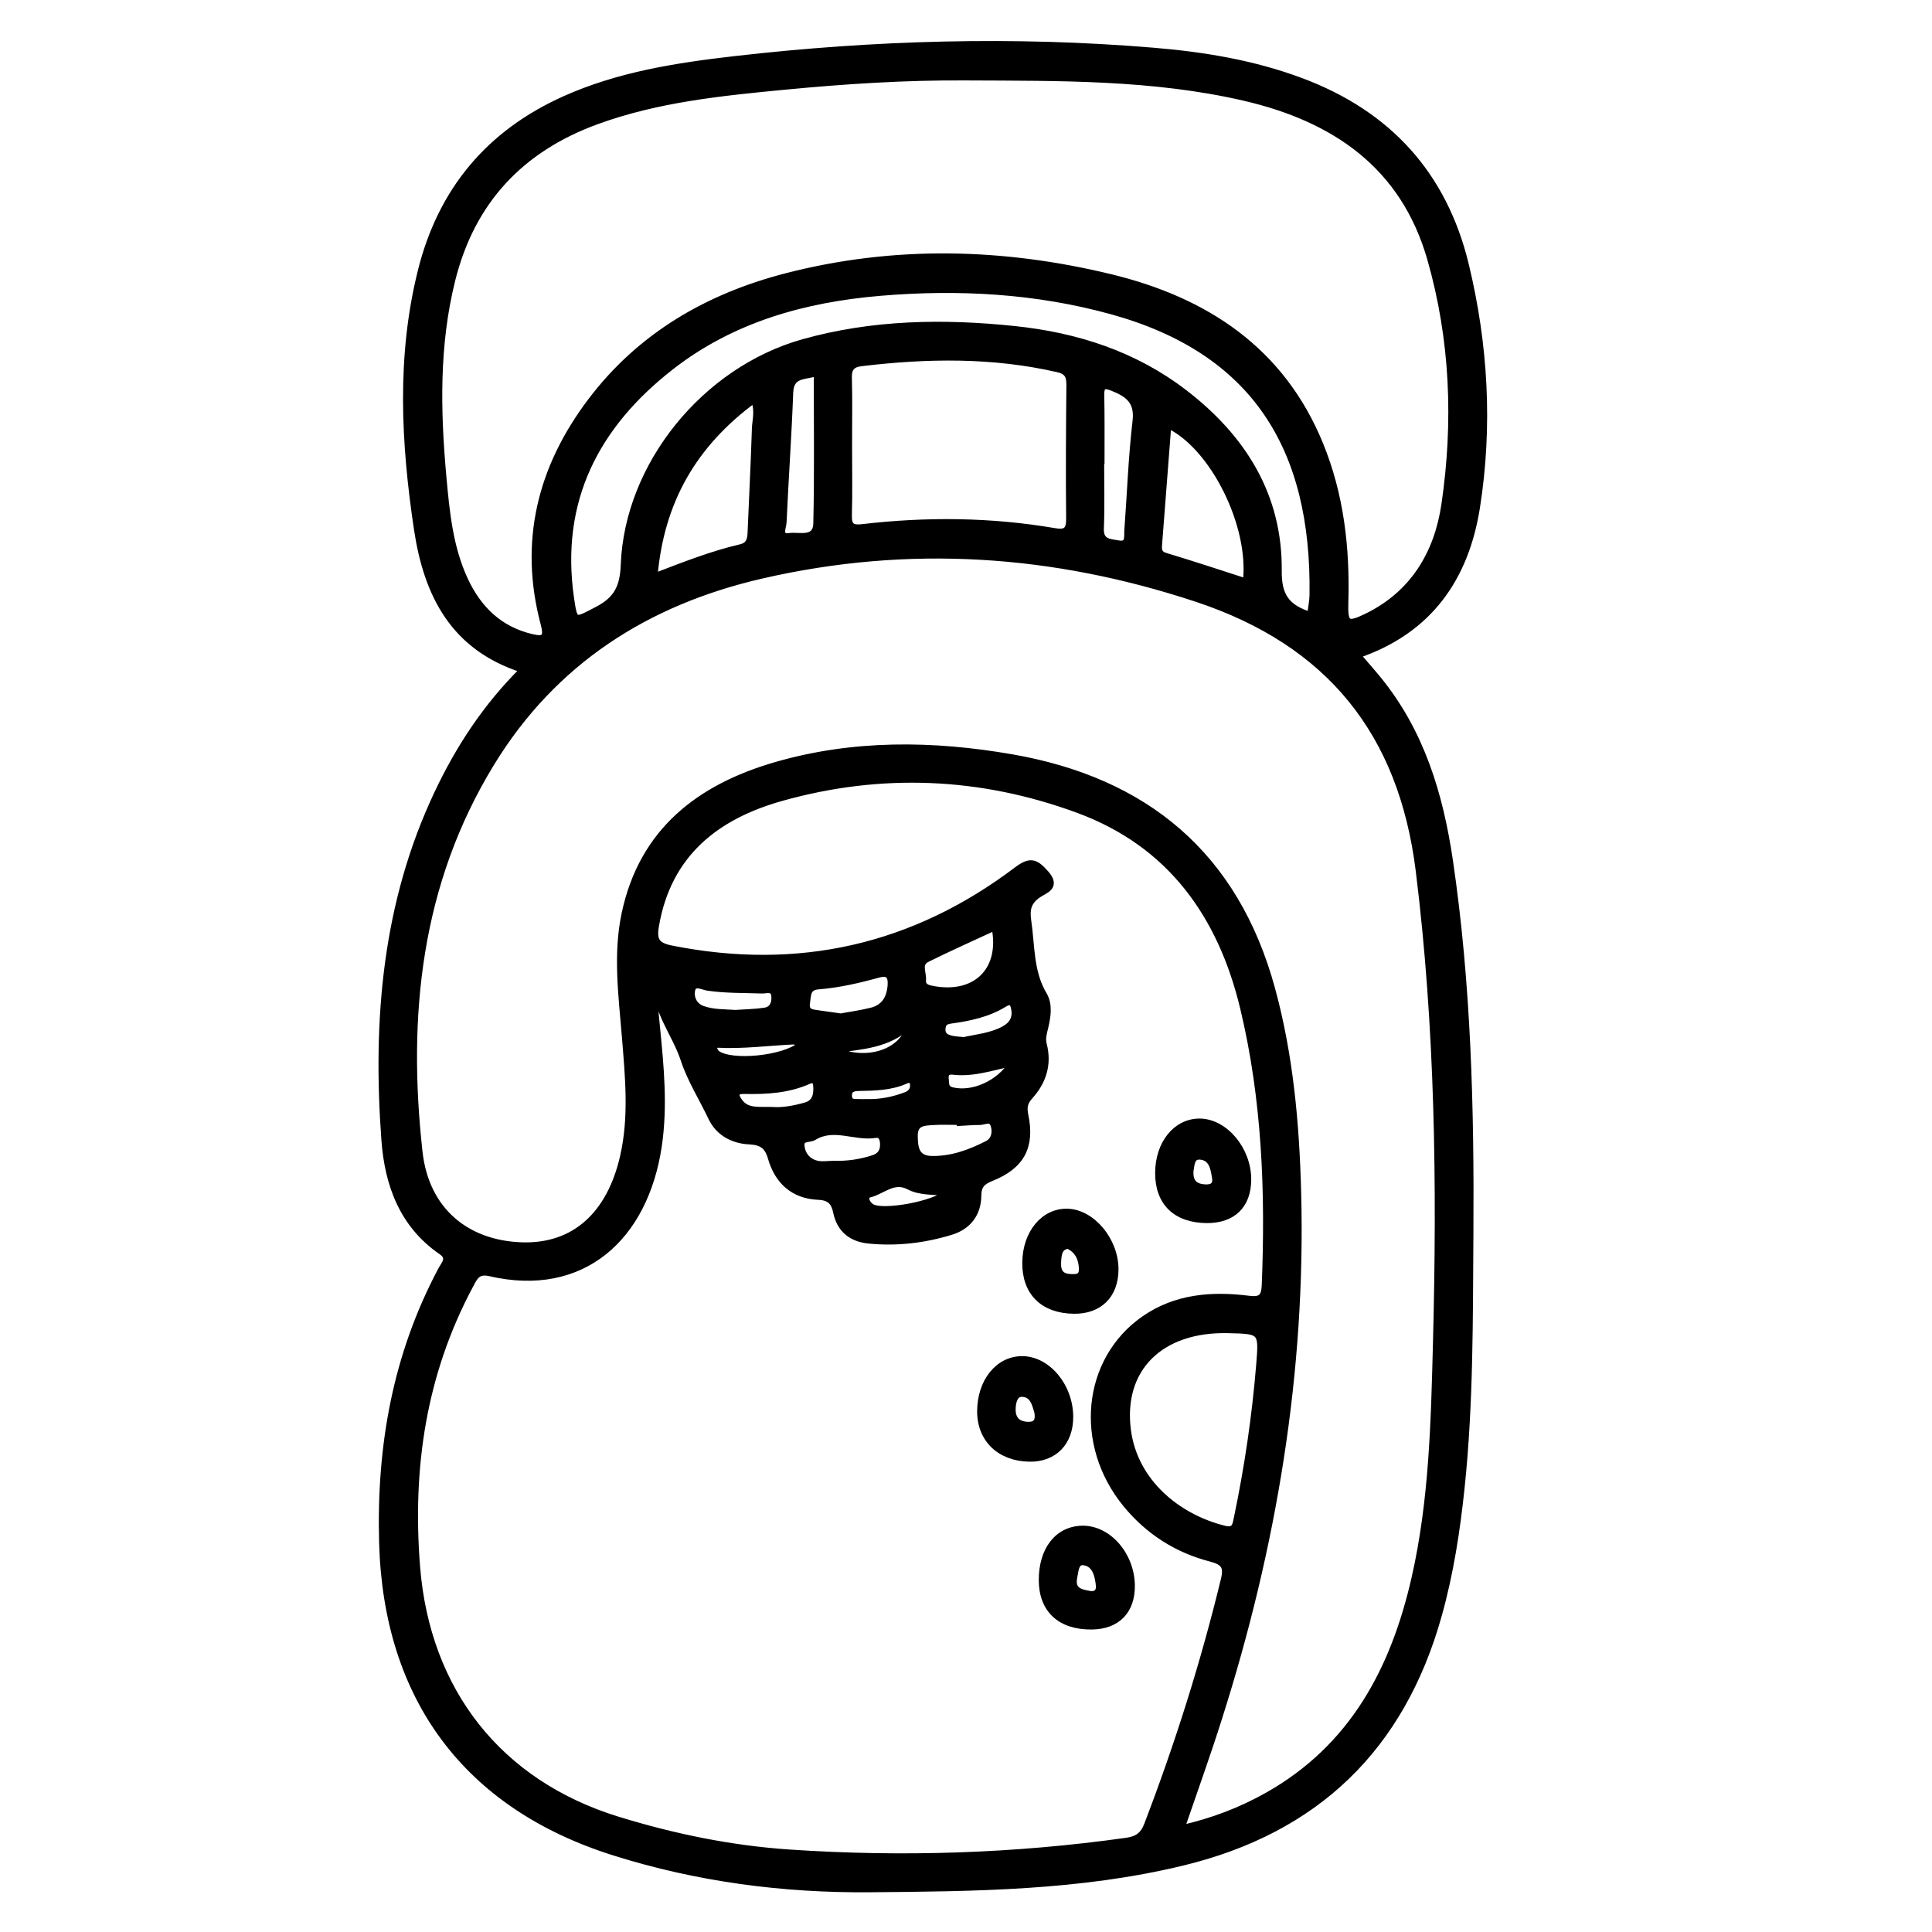 <?xml version="1.0" encoding="utf-8"?>
<!-- Generator: Adobe Illustrator 23.0.0, SVG Export Plug-In . SVG Version: 6.00 Build 0)  -->
<svg version="1.0" xmlns="http://www.w3.org/2000/svg" xmlns:xlink="http://www.w3.org/1999/xlink" x="0px" y="0px"
	 viewBox="0 0 3000 3000" style="enable-background:new 0 0 3000 3000;" xml:space="preserve">
<style type="text/css">
	.st0{stroke:#000000;stroke-width:10;stroke-miterlimit:10;}
</style>
<g id="Layer_1">
</g>
<g id="Layer_2">
	<g>
		<path class="st0" d="M2107.7,1017.2c11.1,12.9,21.6,24.7,31.6,36.9c67.3,82,96.5,179.2,111.7,281.7
			c28.4,192.2,33.2,385.9,31.9,579.6c-0.9,131.4,0.1,263-13.6,394c-7,66.9-17.1,133.1-35.3,198.1c-57.5,206.3-190.2,334.3-398,384.5
			c-159.4,38.6-322.2,39.9-484.7,41.3c-135.1,1.2-268.1-16.2-397.6-57c-229.6-72.3-353.3-240.1-360-480.7
			c-4.2-149.6,20.9-291.4,91.7-424.1c4.7-8.9,14.7-18.1,0.1-28.1c-60.8-41.8-83.3-104.8-88.3-173.7
			c-13.6-185.4,1.3-367.1,82.3-538.2c33.2-70.2,75.3-134.6,132.9-191.7C704,1005.4,663,922.8,647.8,821.8
			c-20-133.8-27.2-267.6,5.9-400.6c31.1-125,105.4-214.2,222.9-267C961,116.3,1051.3,102.4,1142,92c215.9-24.7,432.4-31,649.2-12.9
			c78.1,6.5,155,19.2,229.1,46.9c135.3,50.6,221.6,145,255.5,285.3c30,124.1,37.1,250.3,17.3,376.4
			C2275.8,897.1,2219.6,979.1,2107.7,1017.2z M1018.9,1524.8c-3.9,23.4-1.5,46.2,0.8,69c6.1,61.9,12.2,123.5,2.9,186
			c-21.2,141.5-117.7,230.4-262,196.9c-19.5-4.5-23.8,6.5-30.7,19.3c-73.2,137.1-94.8,283-82.6,436.9
			c15.3,192.8,126.9,335.7,311.3,392.7c87.6,27,176.7,45.3,268,51.4c174.7,11.7,348.9,6.1,522.5-18.3c16.8-2.4,26.2-8.7,32.4-25
			c47.7-124.6,87.9-251.5,119.3-381.2c4.8-19.8,0-27.2-20.5-32.5c-52.8-13.6-97.3-42-132.1-84.6c-75.8-92.8-63-223.7,28.9-287.4
			c49-33.9,104.7-38.1,161.7-31c18.2,2.3,24.6-1.8,25.4-21c5.9-145,0.5-289.2-33.5-430.8c-34.5-144.1-113.1-254.9-256.4-307.7
			c-151-55.7-306.2-62.2-461.2-18.6c-100.8,28.3-175.6,86.7-194.8,198.2c-4,22.9,0.9,31.4,24.4,36.1
			c197.4,39.3,376.5-1.4,536.6-122.5c21.3-16.1,29.4-11.3,44.5,5.6c18.8,21.2-2,26.1-11.7,32.9c-15.4,10.7-18.5,22.1-15.8,40.5
			c5.8,39,3.1,79.2,24.6,115.4c8.7,14.7,5.8,33.5,1.8,50.2c-2.1,8.9-4.7,17.2-2.3,26.4c8,30.8-0.6,57.7-21.3,80.6
			c-8.4,9.3-9.8,17.1-7.3,29.4c10.2,48.9-5.9,78.6-52.3,97.3c-13.7,5.5-20.6,11.2-20.7,27.5c-0.2,27.8-15.3,47.8-42,56
			c-41.6,12.8-84.4,17.8-127.8,13.5c-26.5-2.6-44.8-16.8-50.3-43.9c-3.2-15.7-10.3-23.3-27.9-24c-38.8-1.6-63.2-24.3-73.5-60.3
			c-5.4-18.9-15.1-24.9-33.7-25.8c-25.5-1.2-47.8-13.2-58.8-36.4c-14.3-30.1-33-59.9-42.7-89.6
			C1048.9,1605.2,1018,1570.5,1018.9,1524.8z M1834.4,2839.2c49.6-11.3,93-28.1,133.8-51.1c132.3-74.6,196.4-195.6,228.7-338
			c27.3-120.2,30-242.5,33.2-365c6.4-245,3.5-489.5-26.8-733.3c-26.6-214.1-138.9-353.8-344.9-422.1
			c-222.7-73.7-447.3-88.8-675.9-36.2c-178.5,41.1-322.9,133.2-419.8,291.7c-114.1,186.7-135.1,392-111.6,603.7
			c10.1,91,73.6,142.9,160.5,145.2c80,2.1,135.5-47.3,156.2-138.1c14.1-61.8,7.9-123.6,2.9-185.7c-5.2-63.9-14-128.1-0.4-191.9
			c27.2-127.6,115.4-195.5,233.6-229.9c120.8-35.2,244.2-33.6,367-12.3c207.8,36.1,347.1,151.4,403.9,358.8
			c28.3,103.4,37.8,209.2,40.6,315.6c7.5,279.6-38.2,551.5-122.8,817.3C1874.9,2724.1,1854.9,2779.4,1834.4,2839.2z M1501,119.9
			c-94.5-0.7-188.6,5.4-282.5,14.4c-98.8,9.5-197.8,19.4-292,53.8c-117.8,43-194,123.8-224.6,246.8c-25.1,100.9-23,202.8-13.8,305.1
			c5,54.9,10.1,110,33.9,161c21.1,45,53.7,76.7,103.5,88.5c19.4,4.6,24.8,0.9,19.1-20.5c-34-127.3-5.3-242.5,72.8-345.9
			c76.9-101.8,181.7-162.4,303.6-193.9c167.7-43.3,336.4-39,503.5,1.5c147.5,35.8,265.4,112.9,325.3,259.6
			c32,78.3,41.4,160.7,38.9,244.9c-1,34.2,3.2,37.2,34.4,21.9c72-35.4,109-98.1,120.1-173.6c18.8-128.2,13.8-256.5-22-381.6
			c-41.6-145.2-149-217.9-289-250.4C1790.2,118.7,1645.4,120.6,1501,119.9z M2034.6,955.2c1.5-11.7,3.7-21.5,3.8-31.3
			c3.4-229.3-90.8-379.3-311.1-440.5c-118.4-32.8-239.5-39.3-361.1-29c-117.6,10-229.3,41.1-324.3,115.1
			c-116.8,91-177.2,207.8-155.6,358.9c5.7,39.6,6.1,36.7,41.7,18.2c30.3-15.8,39.6-35.5,40.9-69.5
			c5.9-154.8,125.4-302.5,278.5-345.5c107.6-30.2,217.7-31.9,328.2-20.3c96.4,10.1,186.2,39.1,263.8,98.8
			c90.6,69.7,147.2,159.7,145.9,276.6C1984.9,925.1,1997.7,943.7,2034.6,955.2z M1318.1,692.1c0,36.1,0.7,72.2-0.3,108.3
			c-0.4,16.5,5.3,20.4,21.1,18.5c99.9-11.7,199.6-10.8,298.9,6.2c17.3,3,22.9-1.8,22.7-19.6c-0.7-69.2-0.3-138.3,0.4-207.5
			c0.1-14-3.1-21.5-18.4-25c-101.1-23.2-202.8-21.6-304.9-9.4c-14.5,1.7-20.3,7.9-19.8,23.2C1318.8,621.9,1318,657,1318.1,692.1z
			 M1906.3,2065.1c-104.5-2.2-167.6,60.1-155.2,155.8c10.4,80.3,77.4,135.4,150.5,153.3c16.7,4.1,17.2-7.1,19.6-18.4
			c16.4-78.5,28-157.8,34.5-237.7C1959.9,2066.3,1959,2066.3,1906.3,2065.1z M1016,895.3c47.8-18.4,89.8-34.8,133.7-45.1
			c14.4-3.3,15.8-12.9,16.2-24.6c2.1-53.1,5-106.2,6.6-159.4c0.4-13.9,5.5-28.7-1.7-45.5C1077.3,689.6,1026,777.8,1016,895.3z
			 M1934.9,903.3c10.3-87.3-51-210.5-121.1-243.3c-4.8,62-9.6,123.6-14.3,185.2c-0.6,8-0.8,14.9,10.1,18.2
			C1851.5,876,1893.1,889.8,1934.9,903.3z M1268.6,578.9c-19.1,6.4-40.8,1.5-41.9,30.7c-2.5,67.1-7.3,134.2-10.3,201.3
			c-0.3,7.6-8.6,24.2,9.2,21.8c15.2-2.1,41.7,7.4,42.3-19.9C1269.7,735.6,1268.6,658.5,1268.6,578.9z M1710.1,715.6
			c-0.2,0-0.4,0-0.6,0c0,35.1,1,70.2-0.4,105.2c-0.8,21.4,14.1,20.9,27.3,23.3c16.8,3,13.8-10.4,14.4-19.5
			c4.2-56.9,6.2-114.1,12.8-170.7c3.7-31.3-12.2-42.4-36.3-51.9c-13.5-5.4-17.8-3-17.6,11.5C1710.4,647.5,1710.1,681.6,1710.1,715.6
			z M1544.7,1439.8c-35.4,16.4-70.8,32.2-105.5,49.4c-14.2,7.1-5.3,21.5-6.3,32.6c-0.7,8.2,4.1,11.7,12.4,13.5
			C1513.7,1549.8,1558.3,1507.8,1544.7,1439.8z M1305.5,1578.7c14.8-2.7,31.5-5,47.9-9.1c20.1-5.1,28.5-19.9,29.9-39.8
			c1-14.1-3.7-20.9-19-16.7c-30.7,8.4-61.8,15.7-93.6,18.2c-17.7,1.4-16,13.8-17.9,25.5c-2.5,15.4,8.2,15.5,18.1,17
			C1281.7,1575.4,1292.5,1576.9,1305.5,1578.7z M1490.7,1743.3c0-0.5,0-1,0-1.5c-14,0-28-0.7-41.9,0.2c-13.7,0.9-28.8,0.6-28.7,21.5
			c0.2,19.4,2.3,36.3,27.4,36.5c30.8,0.4,58.8-10,85.6-23.6c10.5-5.3,13.7-17.1,10.3-28.6c-3.9-13.4-14.9-5.7-22.8-5.9
			C1510.6,1741.8,1500.6,1742.8,1490.7,1743.3z M1294.4,1807.5c21.2,0.6,41.9-2.3,62.1-9c11-3.7,15.7-11.5,15-23.1
			c-0.5-8-3.3-14.8-12.2-13.4c-31.7,5.2-64.3-15.5-95.7,3.7c-6.8,4.2-20.4,0.2-19.4,13.1c1,13.8,9.6,24.6,23.2,28.2
			C1275.9,1809.3,1285.4,1807.5,1294.4,1807.5z M1142.1,1573.2c15-1,30-1.3,44.8-3.4c11.8-1.6,16.4-10.2,15.9-21.8
			c-0.6-15.2-12.4-10-20-10.3c-28-1-56.1-0.3-84-4.4c-8.2-1.2-22.2-9.9-24.6,5.3c-1.8,11.3,3.6,23.9,17.4,28.5
			C1107.9,1572.7,1125,1572.1,1142.1,1573.2z M1496.8,1615.4c19.5-4.4,41.5-6.2,61.5-16.7c13.1-6.9,19.5-17,16.9-31.7
			c-1.6-9-4.5-15.1-15.9-8.1c-25.2,15.5-53.6,21.5-82.5,25.5c-7.8,1.1-12.8,3.2-13.6,12.4c-0.9,10.7,5.5,14.3,13.7,16.2
			C1482.7,1614.5,1488.7,1614.6,1496.8,1615.4z M1199.9,1723.9c14.1,1.2,32.9-1.8,51.2-7.1c15.4-4.4,17.7-17.5,16.6-31.3
			c-0.6-7.7-4.8-10.3-12.2-7.1c-31.9,14.2-65.8,16-100,15.3c-15.4-0.3-14.1,7.4-7.6,16.6C1159.9,1727.1,1178,1723.1,1199.9,1723.9z
			 M1470.7,1852.2c-22.6-2.6-42.3-0.9-59.3-9.9c-24-12.6-41.4,7.6-61.6,12.3c-9,2.1-4.8,15.5,4.9,20.3
			C1373.2,1884.1,1450.8,1870.4,1470.7,1852.2z M1242.5,1623c-3.4-2.3-6.5-6.4-9.5-6.2c-39.7,1.7-79.2,7.3-119.1,5.1
			c-2-0.1-6.1,3.5-5.8,4.5c0.9,3.5,2.5,7.6,5.2,9.6C1135.7,1652.5,1217.1,1644.6,1242.5,1623z M1572,1650.4
			c-33.2,7.3-61.7,17-91.9,13.4c-8.4-1-13.1,2.4-11.9,11.9c1,7.6-0.9,15,10.7,17.7C1509.6,1700.6,1550.9,1683.9,1572,1650.4z
			 M1345.6,1711.6c21.2,0.7,41.5-3.4,61.3-10.9c8.7-3.3,12.5-10,10.9-18.7c-1.2-6.6-6.8-6.2-11.7-4c-23.4,10.4-48.3,10.6-73.2,11.1
			c-9.1,0.2-15.8,2.7-14.9,13.6c0.9,10.5,9.2,8.4,15.7,8.9C1337.6,1711.9,1341.6,1711.6,1345.6,1711.6z M1412.9,1591.2
			c-34.2,32-74.5,33-116.7,39.1C1345.2,1653.1,1403,1634.5,1412.9,1591.2z"/>
		<path class="st0" d="M1592.4,1960.5c0.4-45.9,28.7-79.8,65.5-78.6c38.2,1.3,74,44.5,73.9,89.2c-0.1,39.8-24.6,64.3-64,63.9
			C1619.8,2034.5,1591.9,2006.9,1592.4,1960.5z M1658.5,1934c-13.2,1.9-14.7,11.8-15.6,22c-1.3,14.4,0.7,26.4,19,27.3
			c9.7,0.5,18.7,0.5,18.4-12.9C1679.9,1954.2,1674,1941.3,1658.5,1934z"/>
		<path class="st0" d="M1661.5,2200.3c0,39.6-24.7,64.9-62.7,64.4c-46.3-0.6-76.9-30.1-76.5-73.9c0.4-45.5,27.7-79.6,64.2-80
			C1626.2,2110.4,1661.5,2152.5,1661.5,2200.3z M1611.3,2193.5c-3.6-11.9-6.6-29.5-24.8-29.5c-11.7,0-14.5,14.5-14.4,25.4
			c0.2,15.6,9.3,23.1,24.8,23.4C1608.5,2212.9,1613.2,2207.2,1611.3,2193.5z"/>
		<path class="st0" d="M1874,1894.2c-48-0.3-75.5-26.9-75.3-73c0.2-45.6,27.6-79.4,64.1-79.3c39.2,0.2,75.3,43.4,75.1,89.9
			C1937.7,1871.5,1914.3,1894.4,1874,1894.2z M1848.3,1817.8c-1.3,18.2,7.1,25.3,22.6,26.3c11,0.7,18-3.3,16.2-14.9
			c-2.3-14.7-4.9-31.9-23.2-33.5C1849.4,1794.4,1850.1,1809.3,1848.3,1817.8z"/>
		<path class="st0" d="M1694.9,2525.3c-48.5,0.4-76.7-25.8-76.9-71.5c-0.2-47.3,24.6-79,62.4-79.7c40.2-0.7,75.9,39.9,76.8,87.2
			C1757.9,2501.2,1734.7,2525,1694.9,2525.3z M1667.7,2449.6c-4.1,20.6,10.6,23.4,24.5,25.8c9.7,1.7,15.5-3.9,14.5-13.5
			c-1.8-16-5.8-34-23.9-36.4C1669.8,2423.9,1669.8,2439.8,1667.7,2449.6z"/>
	</g>
</g>
</svg>
